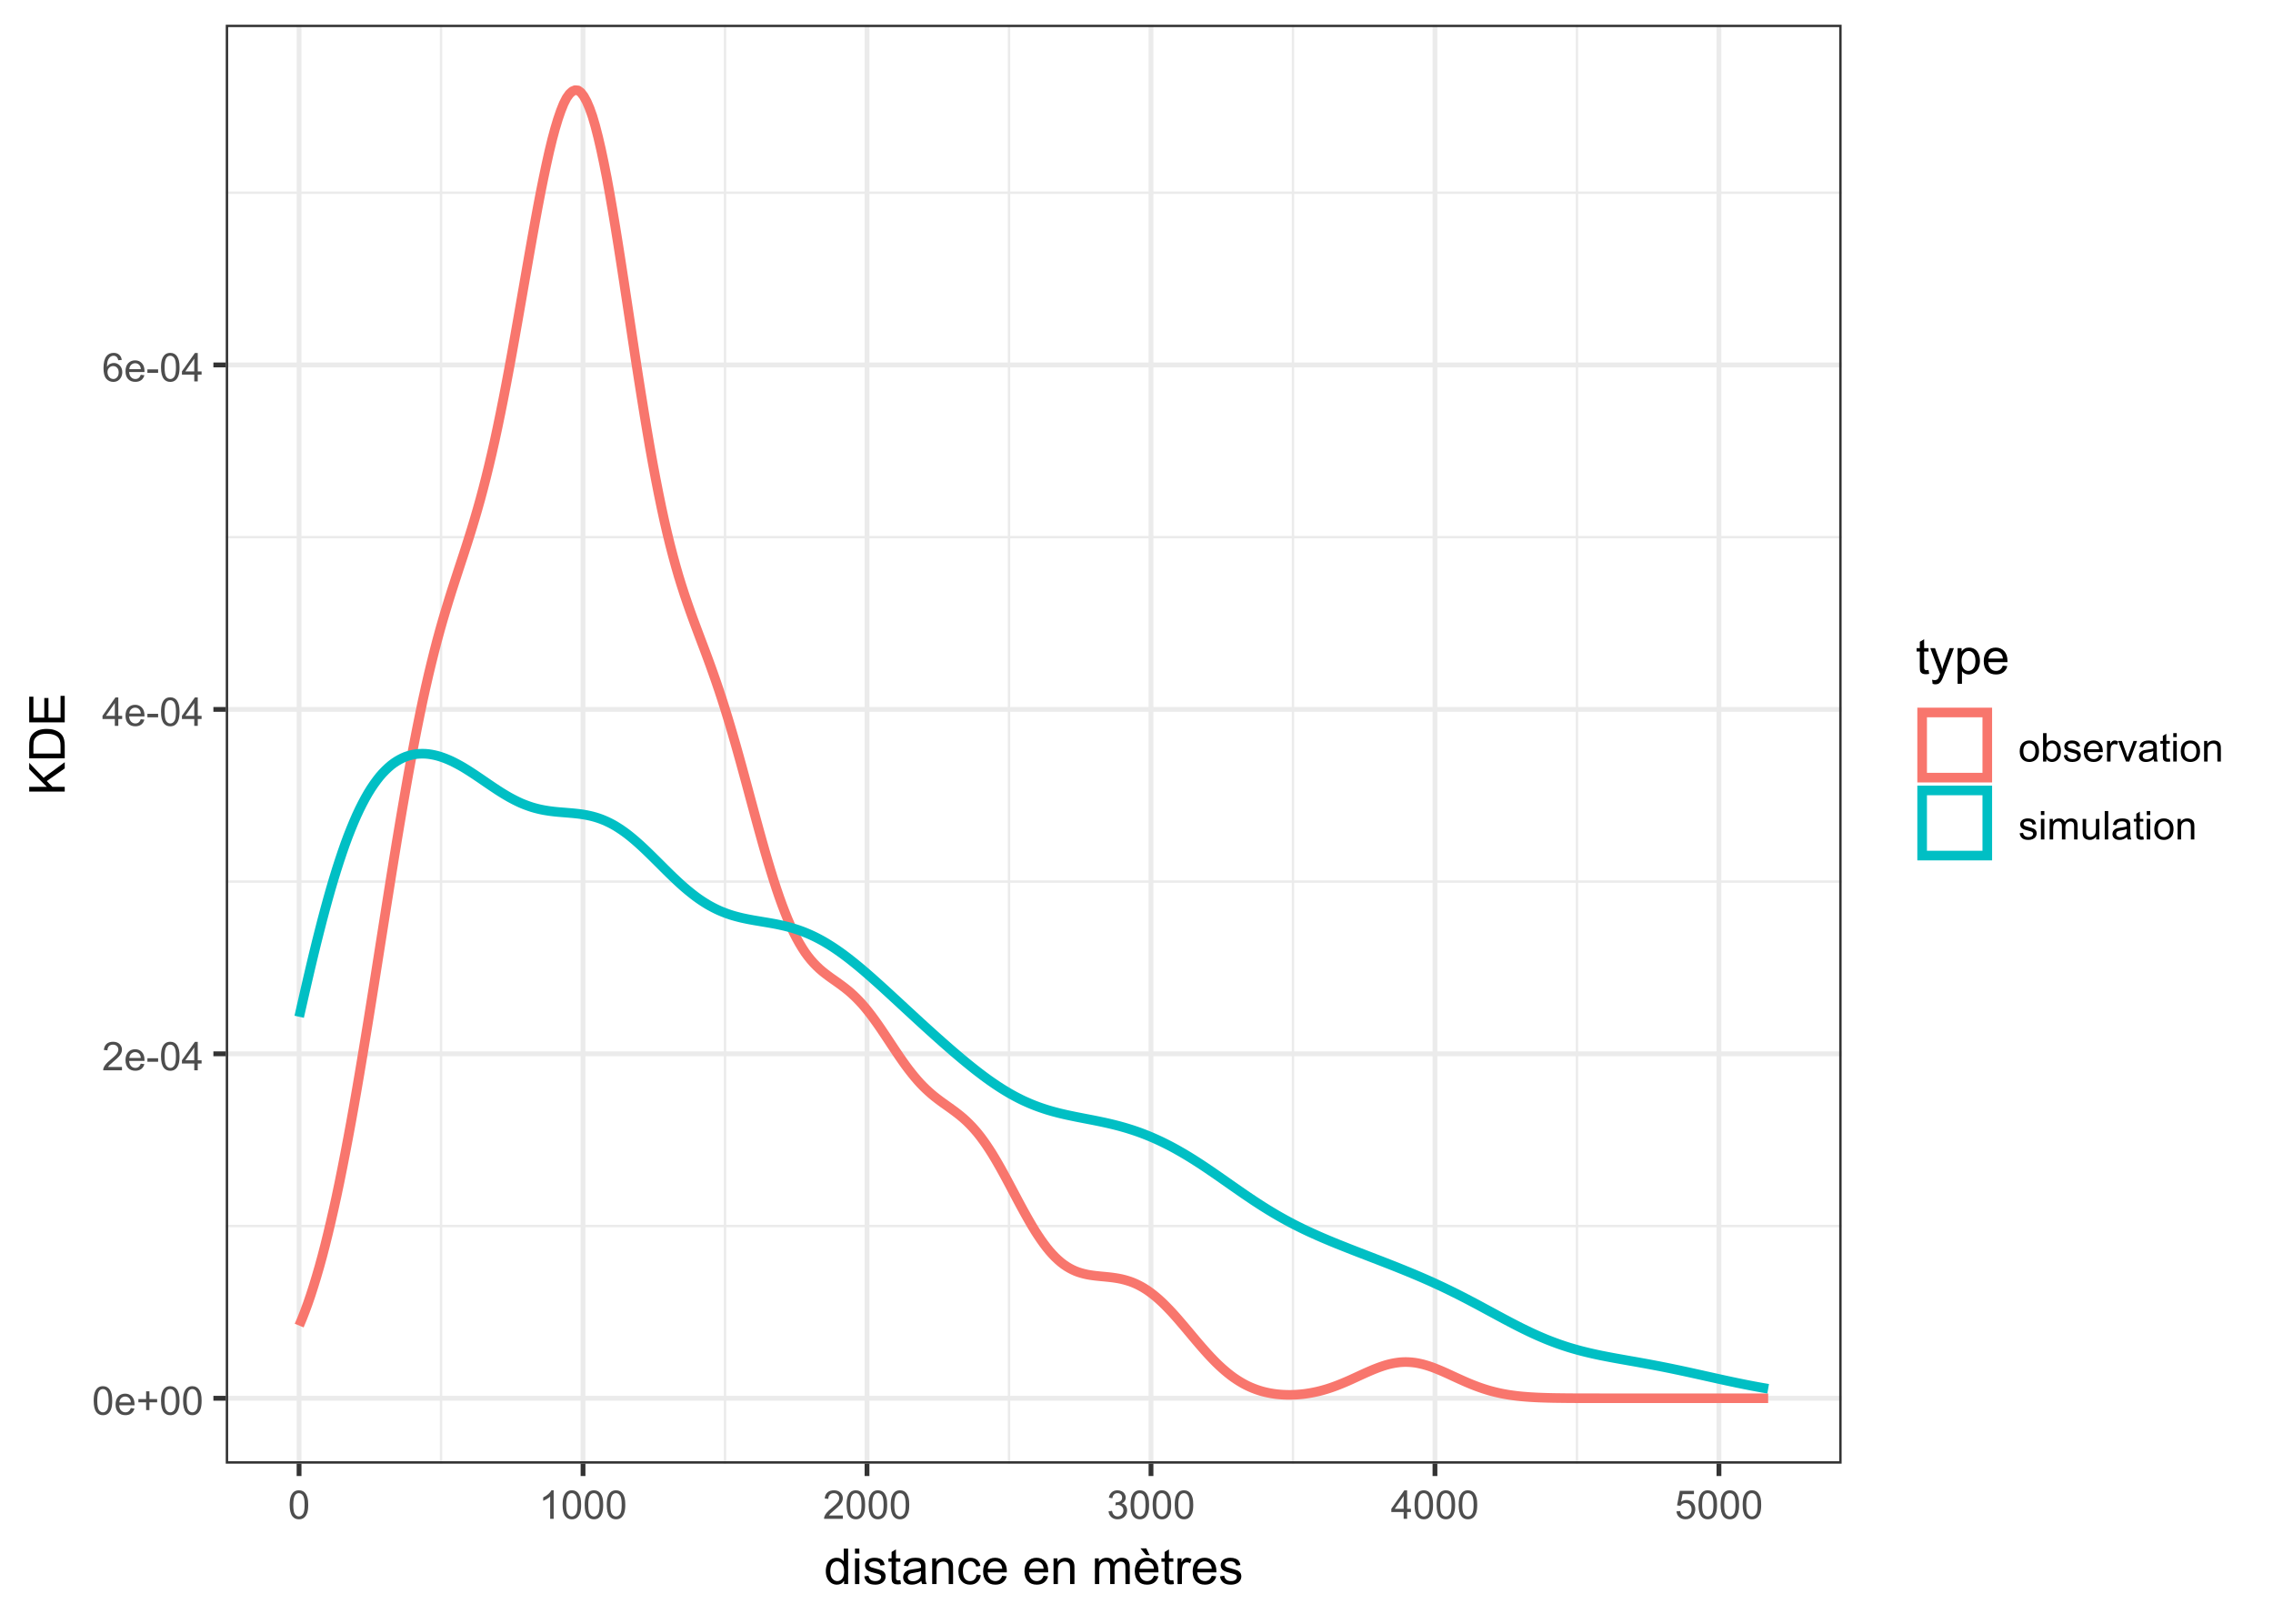<?xml version="1.0" encoding="UTF-8"?>
<svg xmlns="http://www.w3.org/2000/svg" xmlns:xlink="http://www.w3.org/1999/xlink" width="504" height="360" viewBox="0 0 504 360">
<defs>
<g>
<g id="glyph-0-0">
<path d="M 0.367 -3.105 C 0.367 -3.852 0.441 -4.449 0.594 -4.906 C 0.75 -5.359 0.977 -5.711 1.277 -5.957 C 1.582 -6.203 1.961 -6.324 2.418 -6.324 C 2.758 -6.324 3.055 -6.258 3.309 -6.121 C 3.562 -5.984 3.773 -5.789 3.941 -5.531 C 4.105 -5.277 4.238 -4.965 4.332 -4.594 C 4.426 -4.227 4.473 -3.73 4.473 -3.105 C 4.473 -2.367 4.398 -1.77 4.246 -1.316 C 4.094 -0.863 3.867 -0.512 3.562 -0.266 C 3.262 -0.016 2.879 0.109 2.418 0.109 C 1.812 0.109 1.336 -0.109 0.988 -0.547 C 0.574 -1.07 0.367 -1.922 0.367 -3.105 M 1.16 -3.105 C 1.16 -2.074 1.281 -1.383 1.523 -1.043 C 1.766 -0.699 2.062 -0.527 2.418 -0.527 C 2.773 -0.527 3.074 -0.699 3.316 -1.043 C 3.559 -1.387 3.68 -2.074 3.68 -3.105 C 3.68 -4.145 3.559 -4.832 3.316 -5.172 C 3.074 -5.516 2.773 -5.684 2.41 -5.684 C 2.055 -5.684 1.773 -5.535 1.559 -5.234 C 1.293 -4.852 1.16 -4.141 1.16 -3.105 Z M 1.16 -3.105 "/>
</g>
<g id="glyph-0-1">
<path d="M 3.703 -1.469 L 4.504 -1.371 C 4.379 -0.902 4.145 -0.543 3.805 -0.285 C 3.461 -0.027 3.027 0.102 2.496 0.102 C 1.828 0.102 1.301 -0.102 0.91 -0.512 C 0.52 -0.926 0.32 -1.5 0.32 -2.242 C 0.32 -3.012 0.52 -3.605 0.914 -4.031 C 1.312 -4.453 1.824 -4.668 2.453 -4.668 C 3.062 -4.668 3.562 -4.457 3.949 -4.043 C 4.336 -3.629 4.527 -3.043 4.527 -2.289 C 4.527 -2.246 4.527 -2.176 4.523 -2.086 L 1.121 -2.086 C 1.148 -1.582 1.293 -1.199 1.547 -0.934 C 1.801 -0.664 2.121 -0.531 2.5 -0.531 C 2.785 -0.531 3.027 -0.605 3.227 -0.758 C 3.426 -0.906 3.586 -1.145 3.703 -1.469 M 1.164 -2.719 L 3.711 -2.719 C 3.68 -3.105 3.582 -3.391 3.422 -3.582 C 3.176 -3.883 2.855 -4.031 2.461 -4.031 C 2.105 -4.031 1.809 -3.91 1.566 -3.676 C 1.324 -3.438 1.191 -3.117 1.164 -2.719 Z M 1.164 -2.719 "/>
</g>
<g id="glyph-0-2">
<path d="M 2.203 -1.02 L 2.203 -2.746 L 0.488 -2.746 L 0.488 -3.469 L 2.203 -3.469 L 2.203 -5.184 L 2.934 -5.184 L 2.934 -3.469 L 4.648 -3.469 L 4.648 -2.746 L 2.934 -2.746 L 2.934 -1.02 Z M 2.203 -1.02 "/>
</g>
<g id="glyph-0-3">
<path d="M 4.43 -0.742 L 4.43 0 L 0.266 0 C 0.262 -0.188 0.289 -0.367 0.355 -0.539 C 0.461 -0.82 0.633 -1.102 0.867 -1.375 C 1.098 -1.648 1.438 -1.969 1.879 -2.328 C 2.562 -2.891 3.023 -3.336 3.266 -3.664 C 3.508 -3.992 3.625 -4.301 3.625 -4.594 C 3.625 -4.898 3.516 -5.16 3.297 -5.367 C 3.078 -5.578 2.793 -5.684 2.441 -5.684 C 2.066 -5.684 1.77 -5.574 1.547 -5.352 C 1.324 -5.125 1.211 -4.816 1.207 -4.422 L 0.414 -4.504 C 0.469 -5.098 0.672 -5.547 1.027 -5.859 C 1.383 -6.168 1.859 -6.324 2.457 -6.324 C 3.062 -6.324 3.539 -6.156 3.895 -5.824 C 4.246 -5.488 4.422 -5.07 4.422 -4.578 C 4.422 -4.324 4.371 -4.078 4.266 -3.832 C 4.164 -3.59 3.992 -3.332 3.754 -3.062 C 3.516 -2.793 3.117 -2.426 2.562 -1.957 C 2.098 -1.566 1.801 -1.301 1.668 -1.164 C 1.535 -1.023 1.426 -0.883 1.34 -0.742 Z M 4.43 -0.742 "/>
</g>
<g id="glyph-0-4">
<path d="M 0.281 -1.891 L 0.281 -2.668 L 2.656 -2.668 L 2.656 -1.891 Z M 0.281 -1.891 "/>
</g>
<g id="glyph-0-5">
<path d="M 2.844 0 L 2.844 -1.508 L 0.113 -1.508 L 0.113 -2.219 L 2.988 -6.301 L 3.617 -6.301 L 3.617 -2.219 L 4.469 -2.219 L 4.469 -1.508 L 3.617 -1.508 L 3.617 0 L 2.844 0 M 2.844 -2.219 L 2.844 -5.059 L 0.871 -2.219 Z M 2.844 -2.219 "/>
</g>
<g id="glyph-0-6">
<path d="M 4.379 -4.758 L 3.609 -4.695 C 3.539 -5 3.441 -5.219 3.316 -5.359 C 3.109 -5.578 2.852 -5.688 2.543 -5.688 C 2.297 -5.688 2.082 -5.621 1.895 -5.484 C 1.652 -5.305 1.461 -5.047 1.32 -4.703 C 1.18 -4.363 1.105 -3.879 1.102 -3.25 C 1.285 -3.531 1.516 -3.742 1.785 -3.879 C 2.051 -4.016 2.336 -4.086 2.629 -4.086 C 3.145 -4.086 3.586 -3.898 3.945 -3.516 C 4.309 -3.137 4.492 -2.648 4.492 -2.047 C 4.492 -1.648 4.406 -1.281 4.234 -0.941 C 4.062 -0.605 3.828 -0.344 3.531 -0.164 C 3.234 0.016 2.895 0.109 2.52 0.109 C 1.875 0.109 1.348 -0.129 0.941 -0.605 C 0.535 -1.078 0.332 -1.859 0.332 -2.949 C 0.332 -4.164 0.555 -5.051 1.004 -5.602 C 1.398 -6.086 1.926 -6.324 2.59 -6.324 C 3.086 -6.324 3.492 -6.188 3.809 -5.91 C 4.125 -5.629 4.316 -5.246 4.379 -4.758 M 1.219 -2.039 C 1.219 -1.773 1.277 -1.52 1.391 -1.277 C 1.504 -1.031 1.66 -0.848 1.863 -0.719 C 2.066 -0.594 2.281 -0.527 2.504 -0.527 C 2.832 -0.527 3.113 -0.66 3.348 -0.926 C 3.582 -1.188 3.699 -1.547 3.699 -2 C 3.699 -2.434 3.582 -2.777 3.352 -3.027 C 3.121 -3.277 2.828 -3.402 2.477 -3.402 C 2.125 -3.402 1.828 -3.277 1.586 -3.027 C 1.344 -2.777 1.219 -2.449 1.219 -2.039 Z M 1.219 -2.039 "/>
</g>
<g id="glyph-0-7">
<path d="M 3.277 0 L 2.504 0 L 2.504 -4.93 C 2.32 -4.75 2.074 -4.574 1.773 -4.395 C 1.469 -4.219 1.199 -4.086 0.957 -3.996 L 0.957 -4.742 C 1.391 -4.945 1.77 -5.195 2.094 -5.484 C 2.418 -5.773 2.645 -6.055 2.781 -6.324 L 3.277 -6.324 Z M 3.277 0 "/>
</g>
<g id="glyph-0-8">
<path d="M 0.371 -1.664 L 1.145 -1.766 C 1.23 -1.328 1.383 -1.012 1.598 -0.82 C 1.809 -0.625 2.07 -0.527 2.375 -0.527 C 2.738 -0.527 3.047 -0.656 3.297 -0.906 C 3.547 -1.16 3.672 -1.473 3.676 -1.844 C 3.672 -2.199 3.559 -2.492 3.324 -2.723 C 3.094 -2.953 2.797 -3.066 2.441 -3.066 C 2.293 -3.066 2.113 -3.039 1.895 -2.98 L 1.98 -3.66 C 2.031 -3.656 2.074 -3.652 2.105 -3.652 C 2.434 -3.652 2.73 -3.738 2.996 -3.91 C 3.258 -4.082 3.391 -4.348 3.391 -4.703 C 3.391 -4.988 3.293 -5.223 3.102 -5.41 C 2.91 -5.598 2.664 -5.688 2.359 -5.688 C 2.059 -5.688 1.809 -5.594 1.605 -5.406 C 1.406 -5.215 1.277 -4.934 1.219 -4.555 L 0.445 -4.691 C 0.543 -5.211 0.758 -5.613 1.09 -5.898 C 1.426 -6.184 1.844 -6.324 2.344 -6.324 C 2.688 -6.324 3.004 -6.25 3.293 -6.105 C 3.582 -5.957 3.801 -5.754 3.957 -5.5 C 4.109 -5.246 4.184 -4.973 4.184 -4.688 C 4.184 -4.414 4.113 -4.168 3.965 -3.945 C 3.82 -3.723 3.605 -3.543 3.316 -3.41 C 3.691 -3.324 3.98 -3.148 4.184 -2.875 C 4.391 -2.605 4.496 -2.266 4.496 -1.859 C 4.496 -1.312 4.293 -0.844 3.895 -0.461 C 3.492 -0.078 2.984 0.113 2.371 0.113 C 1.82 0.113 1.359 -0.055 0.996 -0.383 C 0.629 -0.711 0.422 -1.141 0.371 -1.664 Z M 0.371 -1.664 "/>
</g>
<g id="glyph-0-9">
<path d="M 0.367 -1.648 L 1.176 -1.719 C 1.238 -1.324 1.379 -1.027 1.598 -0.828 C 1.816 -0.629 2.078 -0.527 2.391 -0.527 C 2.762 -0.527 3.078 -0.668 3.336 -0.949 C 3.594 -1.23 3.723 -1.602 3.723 -2.066 C 3.723 -2.508 3.598 -2.855 3.348 -3.109 C 3.102 -3.367 2.777 -3.492 2.375 -3.492 C 2.125 -3.492 1.902 -3.438 1.703 -3.324 C 1.5 -3.211 1.344 -3.062 1.23 -2.883 L 0.504 -2.977 L 1.113 -6.215 L 4.246 -6.215 L 4.246 -5.473 L 1.73 -5.473 L 1.391 -3.781 C 1.77 -4.043 2.168 -4.176 2.582 -4.176 C 3.133 -4.176 3.598 -3.984 3.977 -3.605 C 4.352 -3.223 4.543 -2.734 4.543 -2.137 C 4.543 -1.566 4.375 -1.074 4.043 -0.656 C 3.641 -0.148 3.09 0.109 2.391 0.109 C 1.816 0.109 1.348 -0.055 0.984 -0.375 C 0.625 -0.695 0.418 -1.121 0.367 -1.648 Z M 0.367 -1.648 "/>
</g>
<g id="glyph-0-10">
<path d="M 0.293 -2.281 C 0.293 -3.125 0.527 -3.754 0.996 -4.16 C 1.391 -4.496 1.867 -4.668 2.434 -4.668 C 3.059 -4.668 3.57 -4.461 3.969 -4.051 C 4.367 -3.641 4.566 -3.07 4.566 -2.348 C 4.566 -1.758 4.48 -1.297 4.305 -0.961 C 4.129 -0.625 3.871 -0.363 3.535 -0.176 C 3.199 0.012 2.832 0.102 2.434 0.102 C 1.793 0.102 1.277 -0.102 0.883 -0.512 C 0.488 -0.922 0.293 -1.512 0.293 -2.281 M 1.086 -2.281 C 1.086 -1.699 1.215 -1.258 1.469 -0.969 C 1.723 -0.68 2.047 -0.531 2.434 -0.531 C 2.816 -0.531 3.137 -0.68 3.391 -0.973 C 3.645 -1.262 3.773 -1.707 3.773 -2.309 C 3.773 -2.871 3.645 -3.301 3.387 -3.59 C 3.133 -3.879 2.812 -4.027 2.434 -4.027 C 2.047 -4.027 1.723 -3.883 1.469 -3.594 C 1.215 -3.305 1.086 -2.867 1.086 -2.281 Z M 1.086 -2.281 "/>
</g>
<g id="glyph-0-11">
<path d="M 1.293 0 L 0.574 0 L 0.574 -6.301 L 1.348 -6.301 L 1.348 -4.051 C 1.676 -4.461 2.094 -4.668 2.602 -4.668 C 2.879 -4.668 3.145 -4.609 3.398 -4.496 C 3.648 -4.383 3.855 -4.223 4.016 -4.02 C 4.176 -3.816 4.305 -3.566 4.395 -3.277 C 4.488 -2.988 4.531 -2.68 4.531 -2.352 C 4.531 -1.57 4.34 -0.965 3.953 -0.539 C 3.566 -0.109 3.102 0.102 2.562 0.102 C 2.023 0.102 1.602 -0.121 1.293 -0.57 L 1.293 0 M 1.285 -2.316 C 1.285 -1.77 1.359 -1.375 1.508 -1.129 C 1.75 -0.73 2.082 -0.531 2.496 -0.531 C 2.836 -0.531 3.125 -0.68 3.375 -0.973 C 3.621 -1.266 3.742 -1.703 3.742 -2.285 C 3.742 -2.883 3.625 -3.32 3.387 -3.605 C 3.152 -3.891 2.867 -4.031 2.531 -4.031 C 2.191 -4.031 1.902 -3.883 1.656 -3.59 C 1.406 -3.297 1.285 -2.871 1.285 -2.316 Z M 1.285 -2.316 "/>
</g>
<g id="glyph-0-12">
<path d="M 0.27 -1.363 L 1.035 -1.484 C 1.078 -1.176 1.199 -0.941 1.395 -0.777 C 1.59 -0.613 1.863 -0.531 2.219 -0.531 C 2.574 -0.531 2.836 -0.605 3.008 -0.75 C 3.18 -0.895 3.266 -1.062 3.266 -1.258 C 3.266 -1.434 3.191 -1.57 3.039 -1.672 C 2.934 -1.742 2.668 -1.828 2.246 -1.934 C 1.68 -2.078 1.285 -2.199 1.066 -2.305 C 0.848 -2.41 0.684 -2.555 0.57 -2.738 C 0.457 -2.926 0.398 -3.129 0.398 -3.352 C 0.398 -3.555 0.445 -3.742 0.539 -3.918 C 0.633 -4.09 0.758 -4.234 0.918 -4.348 C 1.039 -4.438 1.203 -4.512 1.41 -4.574 C 1.621 -4.637 1.844 -4.668 2.078 -4.668 C 2.438 -4.668 2.754 -4.613 3.023 -4.512 C 3.293 -4.41 3.492 -4.27 3.621 -4.094 C 3.75 -3.918 3.84 -3.68 3.891 -3.387 L 3.133 -3.281 C 3.098 -3.52 3 -3.699 2.832 -3.832 C 2.668 -3.965 2.438 -4.031 2.137 -4.031 C 1.781 -4.031 1.527 -3.973 1.375 -3.855 C 1.223 -3.738 1.148 -3.598 1.148 -3.441 C 1.148 -3.34 1.18 -3.25 1.242 -3.172 C 1.305 -3.09 1.402 -3.02 1.539 -2.965 C 1.617 -2.938 1.844 -2.871 2.223 -2.766 C 2.77 -2.621 3.148 -2.5 3.367 -2.41 C 3.582 -2.316 3.754 -2.18 3.875 -2.004 C 4 -1.824 4.059 -1.605 4.062 -1.34 C 4.059 -1.082 3.984 -0.84 3.836 -0.613 C 3.684 -0.383 3.469 -0.207 3.184 -0.082 C 2.902 0.039 2.578 0.102 2.223 0.102 C 1.629 0.102 1.176 -0.02 0.867 -0.266 C 0.555 -0.512 0.355 -0.879 0.27 -1.363 Z M 0.27 -1.363 "/>
</g>
<g id="glyph-0-13">
<path d="M 0.57 0 L 0.57 -4.562 L 1.266 -4.562 L 1.266 -3.871 C 1.445 -4.195 1.609 -4.41 1.758 -4.512 C 1.91 -4.613 2.074 -4.668 2.258 -4.668 C 2.516 -4.668 2.781 -4.582 3.051 -4.418 L 2.785 -3.699 C 2.594 -3.812 2.406 -3.867 2.219 -3.867 C 2.047 -3.867 1.895 -3.816 1.762 -3.715 C 1.629 -3.613 1.531 -3.473 1.473 -3.293 C 1.387 -3.016 1.344 -2.715 1.344 -2.391 L 1.344 0 Z M 0.57 0 "/>
</g>
<g id="glyph-0-14">
<path d="M 1.848 0 L 0.113 -4.562 L 0.93 -4.562 L 1.906 -1.832 C 2.016 -1.535 2.109 -1.23 2.199 -0.91 C 2.27 -1.152 2.363 -1.441 2.488 -1.777 L 3.504 -4.562 L 4.297 -4.562 L 2.57 0 Z M 1.848 0 "/>
</g>
<g id="glyph-0-15">
<path d="M 3.559 -0.562 C 3.27 -0.32 2.996 -0.148 2.73 -0.047 C 2.465 0.055 2.18 0.102 1.879 0.102 C 1.375 0.102 0.992 -0.02 0.723 -0.266 C 0.453 -0.508 0.316 -0.82 0.316 -1.203 C 0.316 -1.426 0.367 -1.629 0.469 -1.816 C 0.57 -2 0.707 -2.148 0.871 -2.262 C 1.035 -2.371 1.219 -2.457 1.426 -2.516 C 1.578 -2.555 1.809 -2.594 2.113 -2.629 C 2.738 -2.703 3.199 -2.793 3.492 -2.895 C 3.496 -3.004 3.496 -3.07 3.496 -3.098 C 3.496 -3.414 3.426 -3.637 3.277 -3.766 C 3.082 -3.938 2.789 -4.027 2.398 -4.027 C 2.035 -4.027 1.766 -3.961 1.594 -3.836 C 1.418 -3.707 1.289 -3.48 1.207 -3.16 L 0.453 -3.262 C 0.52 -3.586 0.633 -3.848 0.789 -4.047 C 0.949 -4.246 1.176 -4.398 1.473 -4.504 C 1.773 -4.613 2.117 -4.668 2.508 -4.668 C 2.898 -4.668 3.215 -4.621 3.461 -4.527 C 3.703 -4.438 3.883 -4.32 3.996 -4.184 C 4.109 -4.043 4.191 -3.867 4.238 -3.656 C 4.262 -3.523 4.273 -3.289 4.273 -2.945 L 4.273 -1.914 C 4.273 -1.191 4.293 -0.738 4.324 -0.547 C 4.359 -0.355 4.422 -0.176 4.52 0 L 3.711 0 C 3.633 -0.16 3.582 -0.348 3.559 -0.562 M 3.492 -2.289 C 3.211 -2.176 2.793 -2.078 2.23 -2 C 1.91 -1.953 1.688 -1.902 1.555 -1.844 C 1.422 -1.785 1.32 -1.703 1.25 -1.594 C 1.18 -1.48 1.145 -1.359 1.145 -1.227 C 1.145 -1.02 1.223 -0.848 1.379 -0.711 C 1.535 -0.57 1.762 -0.504 2.062 -0.504 C 2.359 -0.504 2.625 -0.566 2.859 -0.699 C 3.09 -0.828 3.262 -1.008 3.367 -1.234 C 3.453 -1.406 3.492 -1.664 3.492 -2.008 Z M 3.492 -2.289 "/>
</g>
<g id="glyph-0-16">
<path d="M 2.27 -0.691 L 2.379 -0.008 C 2.164 0.039 1.969 0.059 1.797 0.059 C 1.516 0.059 1.297 0.016 1.145 -0.074 C 0.988 -0.16 0.879 -0.277 0.816 -0.422 C 0.754 -0.566 0.723 -0.871 0.723 -1.336 L 0.723 -3.961 L 0.156 -3.961 L 0.156 -4.562 L 0.723 -4.562 L 0.723 -5.695 L 1.492 -6.156 L 1.492 -4.562 L 2.27 -4.562 L 2.27 -3.961 L 1.492 -3.961 L 1.492 -1.293 C 1.492 -1.074 1.504 -0.93 1.531 -0.867 C 1.559 -0.805 1.602 -0.754 1.664 -0.719 C 1.727 -0.68 1.816 -0.66 1.93 -0.66 C 2.016 -0.66 2.129 -0.672 2.27 -0.691 Z M 2.27 -0.691 "/>
</g>
<g id="glyph-0-17">
<path d="M 0.586 -5.41 L 0.586 -6.301 L 1.359 -6.301 L 1.359 -5.41 L 0.586 -5.41 M 0.586 0 L 0.586 -4.562 L 1.359 -4.562 L 1.359 0 Z M 0.586 0 "/>
</g>
<g id="glyph-0-18">
<path d="M 0.578 0 L 0.578 -4.562 L 1.277 -4.562 L 1.277 -3.914 C 1.609 -4.414 2.094 -4.668 2.727 -4.668 C 3.004 -4.668 3.258 -4.617 3.488 -4.52 C 3.719 -4.418 3.891 -4.289 4.004 -4.129 C 4.121 -3.969 4.199 -3.777 4.246 -3.559 C 4.273 -3.414 4.289 -3.164 4.289 -2.805 L 4.289 0 L 3.516 0 L 3.516 -2.777 C 3.516 -3.09 3.484 -3.328 3.426 -3.484 C 3.363 -3.641 3.258 -3.762 3.105 -3.855 C 2.953 -3.949 2.773 -3.996 2.566 -3.996 C 2.234 -3.996 1.953 -3.891 1.711 -3.684 C 1.473 -3.473 1.352 -3.078 1.352 -2.492 L 1.352 0 Z M 0.578 0 "/>
</g>
<g id="glyph-0-19">
<path d="M 0.578 0 L 0.578 -4.562 L 1.273 -4.562 L 1.273 -3.922 C 1.414 -4.148 1.605 -4.328 1.844 -4.461 C 2.082 -4.598 2.352 -4.668 2.656 -4.668 C 2.992 -4.668 3.27 -4.598 3.488 -4.457 C 3.703 -4.316 3.855 -4.121 3.945 -3.867 C 4.305 -4.398 4.773 -4.668 5.355 -4.668 C 5.805 -4.668 6.156 -4.543 6.398 -4.289 C 6.641 -4.039 6.762 -3.652 6.762 -3.133 L 6.762 0 L 5.996 0 L 5.996 -2.875 C 5.996 -3.184 5.969 -3.406 5.918 -3.543 C 5.867 -3.68 5.777 -3.789 5.645 -3.871 C 5.516 -3.953 5.359 -3.996 5.184 -3.996 C 4.859 -3.996 4.594 -3.891 4.383 -3.676 C 4.172 -3.461 4.066 -3.121 4.066 -2.652 L 4.066 0 L 3.293 0 L 3.293 -2.965 C 3.293 -3.309 3.227 -3.566 3.102 -3.738 C 2.977 -3.91 2.77 -3.996 2.484 -3.996 C 2.266 -3.996 2.066 -3.938 1.879 -3.824 C 1.695 -3.711 1.562 -3.543 1.477 -3.32 C 1.395 -3.102 1.352 -2.781 1.352 -2.367 L 1.352 0 Z M 0.578 0 "/>
</g>
<g id="glyph-0-20">
<path d="M 3.57 0 L 3.57 -0.672 C 3.215 -0.156 2.734 0.102 2.121 0.102 C 1.852 0.102 1.602 0.051 1.367 -0.051 C 1.137 -0.156 0.961 -0.285 0.848 -0.441 C 0.734 -0.598 0.656 -0.789 0.609 -1.016 C 0.578 -1.164 0.562 -1.406 0.562 -1.734 L 0.562 -4.562 L 1.336 -4.562 L 1.336 -2.031 C 1.336 -1.629 1.352 -1.355 1.383 -1.215 C 1.434 -1.012 1.535 -0.852 1.691 -0.738 C 1.852 -0.621 2.047 -0.562 2.277 -0.562 C 2.508 -0.562 2.727 -0.621 2.93 -0.742 C 3.133 -0.859 3.277 -1.023 3.363 -1.227 C 3.445 -1.43 3.488 -1.73 3.488 -2.117 L 3.488 -4.562 L 4.262 -4.562 L 4.262 0 Z M 3.57 0 "/>
</g>
<g id="glyph-0-21">
<path d="M 0.562 0 L 0.562 -6.301 L 1.336 -6.301 L 1.336 0 Z M 0.562 0 "/>
</g>
<g id="glyph-1-0">
<path d="M 4.426 0 L 4.426 -0.719 C 4.062 -0.152 3.531 0.129 2.832 0.129 C 2.375 0.129 1.957 0.004 1.578 -0.246 C 1.195 -0.496 0.898 -0.848 0.691 -1.297 C 0.48 -1.746 0.375 -2.262 0.375 -2.848 C 0.375 -3.414 0.473 -3.934 0.66 -4.395 C 0.852 -4.859 1.137 -5.215 1.516 -5.461 C 1.895 -5.711 2.32 -5.832 2.789 -5.832 C 3.133 -5.832 3.438 -5.762 3.707 -5.617 C 3.977 -5.469 4.191 -5.281 4.359 -5.047 L 4.359 -7.875 L 5.324 -7.875 L 5.324 0 L 4.426 0 M 1.371 -2.848 C 1.371 -2.117 1.523 -1.57 1.832 -1.207 C 2.141 -0.848 2.504 -0.664 2.922 -0.664 C 3.344 -0.664 3.703 -0.84 4 -1.184 C 4.293 -1.531 4.441 -2.059 4.441 -2.766 C 4.441 -3.547 4.293 -4.121 3.992 -4.484 C 3.691 -4.852 3.32 -5.031 2.879 -5.031 C 2.449 -5.031 2.09 -4.855 1.801 -4.508 C 1.516 -4.156 1.371 -3.602 1.371 -2.848 Z M 1.371 -2.848 "/>
</g>
<g id="glyph-1-1">
<path d="M 0.73 -6.762 L 0.73 -7.875 L 1.695 -7.875 L 1.695 -6.762 L 0.73 -6.762 M 0.73 0 L 0.73 -5.703 L 1.695 -5.703 L 1.695 0 Z M 0.73 0 "/>
</g>
<g id="glyph-1-2">
<path d="M 0.34 -1.703 L 1.293 -1.852 C 1.348 -1.469 1.496 -1.176 1.742 -0.973 C 1.988 -0.77 2.332 -0.664 2.773 -0.664 C 3.215 -0.664 3.547 -0.758 3.758 -0.938 C 3.977 -1.117 4.082 -1.332 4.082 -1.574 C 4.082 -1.793 3.988 -1.965 3.797 -2.09 C 3.664 -2.176 3.336 -2.285 2.809 -2.418 C 2.102 -2.598 1.609 -2.75 1.336 -2.883 C 1.062 -3.012 0.852 -3.191 0.711 -3.426 C 0.57 -3.656 0.5 -3.91 0.5 -4.188 C 0.5 -4.445 0.559 -4.68 0.676 -4.895 C 0.789 -5.113 0.949 -5.293 1.148 -5.438 C 1.301 -5.547 1.504 -5.641 1.766 -5.719 C 2.023 -5.793 2.301 -5.832 2.602 -5.832 C 3.047 -5.832 3.441 -5.77 3.777 -5.641 C 4.117 -5.512 4.367 -5.336 4.527 -5.117 C 4.688 -4.895 4.801 -4.602 4.859 -4.234 L 3.914 -4.102 C 3.871 -4.398 3.75 -4.625 3.543 -4.789 C 3.336 -4.957 3.047 -5.039 2.668 -5.039 C 2.227 -5.039 1.91 -4.965 1.719 -4.816 C 1.527 -4.672 1.434 -4.5 1.434 -4.301 C 1.434 -4.176 1.473 -4.062 1.551 -3.965 C 1.633 -3.859 1.754 -3.773 1.922 -3.707 C 2.02 -3.672 2.305 -3.586 2.777 -3.461 C 3.461 -3.277 3.938 -3.125 4.207 -3.012 C 4.48 -2.895 4.691 -2.727 4.844 -2.504 C 5 -2.281 5.074 -2.004 5.074 -1.676 C 5.074 -1.352 4.98 -1.051 4.793 -0.766 C 4.605 -0.48 4.336 -0.262 3.98 -0.105 C 3.625 0.051 3.223 0.129 2.777 0.129 C 2.035 0.129 1.473 -0.023 1.082 -0.332 C 0.695 -0.641 0.445 -1.098 0.34 -1.703 Z M 0.34 -1.703 "/>
</g>
<g id="glyph-1-3">
<path d="M 2.836 -0.863 L 2.977 -0.012 C 2.703 0.047 2.461 0.074 2.246 0.074 C 1.895 0.074 1.621 0.02 1.43 -0.09 C 1.234 -0.203 1.098 -0.348 1.02 -0.527 C 0.941 -0.711 0.902 -1.09 0.902 -1.672 L 0.902 -4.953 L 0.195 -4.953 L 0.195 -5.703 L 0.902 -5.703 L 0.902 -7.117 L 1.863 -7.695 L 1.863 -5.703 L 2.836 -5.703 L 2.836 -4.953 L 1.863 -4.953 L 1.863 -1.617 C 1.863 -1.34 1.879 -1.164 1.914 -1.086 C 1.949 -1.008 2.004 -0.945 2.082 -0.898 C 2.16 -0.852 2.27 -0.828 2.41 -0.828 C 2.52 -0.828 2.66 -0.84 2.836 -0.863 Z M 2.836 -0.863 "/>
</g>
<g id="glyph-1-4">
<path d="M 4.445 -0.703 C 4.09 -0.398 3.746 -0.184 3.414 -0.059 C 3.082 0.066 2.727 0.129 2.348 0.129 C 1.719 0.129 1.238 -0.023 0.902 -0.332 C 0.566 -0.637 0.398 -1.027 0.398 -1.504 C 0.398 -1.781 0.461 -2.039 0.59 -2.27 C 0.715 -2.5 0.883 -2.688 1.086 -2.824 C 1.293 -2.965 1.523 -3.07 1.781 -3.141 C 1.973 -3.191 2.258 -3.242 2.641 -3.289 C 3.422 -3.379 3.996 -3.492 4.367 -3.621 C 4.371 -3.754 4.371 -3.836 4.371 -3.871 C 4.371 -4.266 4.281 -4.543 4.098 -4.703 C 3.852 -4.922 3.484 -5.031 2.996 -5.031 C 2.543 -5.031 2.207 -4.953 1.988 -4.793 C 1.773 -4.633 1.613 -4.352 1.508 -3.949 L 0.562 -4.078 C 0.648 -4.48 0.793 -4.809 0.988 -5.059 C 1.184 -5.305 1.469 -5.496 1.844 -5.633 C 2.215 -5.766 2.645 -5.832 3.137 -5.832 C 3.625 -5.832 4.02 -5.777 4.324 -5.66 C 4.629 -5.547 4.852 -5.402 4.996 -5.23 C 5.137 -5.055 5.238 -4.836 5.297 -4.57 C 5.328 -4.406 5.344 -4.109 5.344 -3.68 L 5.344 -2.391 C 5.344 -1.492 5.363 -0.922 5.406 -0.684 C 5.445 -0.445 5.527 -0.219 5.648 0 L 4.641 0 C 4.539 -0.199 4.477 -0.434 4.445 -0.703 M 4.367 -2.863 C 4.016 -2.719 3.488 -2.598 2.789 -2.496 C 2.391 -2.441 2.109 -2.375 1.945 -2.305 C 1.781 -2.234 1.652 -2.129 1.562 -1.988 C 1.473 -1.852 1.43 -1.699 1.43 -1.531 C 1.43 -1.273 1.527 -1.059 1.723 -0.887 C 1.918 -0.715 2.203 -0.629 2.578 -0.629 C 2.949 -0.629 3.281 -0.711 3.57 -0.871 C 3.863 -1.035 4.074 -1.258 4.211 -1.543 C 4.316 -1.762 4.367 -2.082 4.367 -2.508 Z M 4.367 -2.863 "/>
</g>
<g id="glyph-1-5">
<path d="M 0.727 0 L 0.727 -5.703 L 1.594 -5.703 L 1.594 -4.895 C 2.016 -5.52 2.621 -5.832 3.41 -5.832 C 3.754 -5.832 4.07 -5.77 4.359 -5.648 C 4.648 -5.523 4.863 -5.363 5.008 -5.16 C 5.148 -4.961 5.25 -4.723 5.305 -4.445 C 5.344 -4.27 5.359 -3.953 5.359 -3.508 L 5.359 0 L 4.395 0 L 4.395 -3.469 C 4.395 -3.863 4.355 -4.156 4.281 -4.352 C 4.207 -4.547 4.07 -4.703 3.879 -4.82 C 3.688 -4.938 3.465 -4.996 3.207 -4.996 C 2.793 -4.996 2.438 -4.863 2.141 -4.602 C 1.84 -4.34 1.691 -3.844 1.691 -3.117 L 1.691 0 Z M 0.727 0 "/>
</g>
<g id="glyph-1-6">
<path d="M 4.445 -2.09 L 5.398 -1.965 C 5.293 -1.312 5.027 -0.797 4.602 -0.426 C 4.172 -0.055 3.648 0.129 3.023 0.129 C 2.242 0.129 1.617 -0.125 1.141 -0.637 C 0.668 -1.148 0.43 -1.879 0.43 -2.832 C 0.43 -3.445 0.531 -3.984 0.734 -4.445 C 0.941 -4.91 1.25 -5.254 1.668 -5.488 C 2.086 -5.719 2.539 -5.832 3.031 -5.832 C 3.648 -5.832 4.156 -5.676 4.551 -5.363 C 4.941 -5.051 5.195 -4.605 5.305 -4.027 L 4.367 -3.883 C 4.277 -4.266 4.117 -4.555 3.891 -4.75 C 3.664 -4.941 3.391 -5.039 3.066 -5.039 C 2.578 -5.039 2.184 -4.863 1.879 -4.516 C 1.574 -4.164 1.422 -3.613 1.422 -2.859 C 1.422 -2.09 1.57 -1.535 1.863 -1.188 C 2.156 -0.84 2.539 -0.664 3.012 -0.664 C 3.395 -0.664 3.711 -0.781 3.965 -1.016 C 4.219 -1.246 4.379 -1.605 4.445 -2.09 Z M 4.445 -2.09 "/>
</g>
<g id="glyph-1-7">
<path d="M 4.629 -1.836 L 5.629 -1.715 C 5.473 -1.129 5.18 -0.676 4.754 -0.355 C 4.328 -0.031 3.781 0.129 3.121 0.129 C 2.285 0.129 1.625 -0.129 1.137 -0.641 C 0.648 -1.156 0.402 -1.875 0.402 -2.805 C 0.402 -3.762 0.648 -4.508 1.145 -5.039 C 1.637 -5.566 2.277 -5.832 3.066 -5.832 C 3.828 -5.832 4.453 -5.574 4.938 -5.055 C 5.418 -4.535 5.66 -3.805 5.66 -2.863 C 5.66 -2.805 5.66 -2.719 5.656 -2.605 L 1.402 -2.605 C 1.438 -1.977 1.613 -1.5 1.934 -1.164 C 2.254 -0.832 2.648 -0.664 3.125 -0.664 C 3.48 -0.664 3.781 -0.758 4.035 -0.945 C 4.285 -1.133 4.484 -1.43 4.629 -1.836 M 1.457 -3.398 L 4.641 -3.398 C 4.598 -3.879 4.477 -4.238 4.273 -4.48 C 3.969 -4.852 3.566 -5.039 3.078 -5.039 C 2.633 -5.039 2.262 -4.891 1.957 -4.594 C 1.656 -4.297 1.488 -3.898 1.457 -3.398 Z M 1.457 -3.398 "/>
</g>
<g id="glyph-1-8">
</g>
<g id="glyph-1-9">
<path d="M 0.727 0 L 0.727 -5.703 L 1.59 -5.703 L 1.59 -4.902 C 1.77 -5.184 2.008 -5.406 2.305 -5.578 C 2.602 -5.746 2.941 -5.832 3.32 -5.832 C 3.742 -5.832 4.09 -5.746 4.359 -5.57 C 4.629 -5.395 4.82 -5.148 4.93 -4.836 C 5.383 -5.5 5.969 -5.832 6.691 -5.832 C 7.258 -5.832 7.691 -5.676 7.996 -5.363 C 8.301 -5.051 8.453 -4.566 8.453 -3.914 L 8.453 0 L 7.492 0 L 7.492 -3.594 C 7.492 -3.98 7.461 -4.258 7.398 -4.43 C 7.336 -4.598 7.223 -4.734 7.059 -4.84 C 6.895 -4.941 6.699 -4.996 6.477 -4.996 C 6.078 -4.996 5.742 -4.863 5.477 -4.594 C 5.215 -4.328 5.082 -3.902 5.082 -3.312 L 5.082 0 L 4.113 0 L 4.113 -3.707 C 4.113 -4.137 4.035 -4.457 3.879 -4.672 C 3.719 -4.887 3.461 -4.996 3.105 -4.996 C 2.832 -4.996 2.582 -4.922 2.352 -4.781 C 2.117 -4.637 1.953 -4.426 1.848 -4.152 C 1.742 -3.875 1.691 -3.48 1.691 -2.961 L 1.691 0 Z M 0.727 0 "/>
</g>
<g id="glyph-1-10">
<path d="M 4.629 -1.836 L 5.629 -1.715 C 5.473 -1.129 5.18 -0.676 4.754 -0.355 C 4.328 -0.031 3.781 0.129 3.121 0.129 C 2.285 0.129 1.625 -0.129 1.137 -0.641 C 0.648 -1.156 0.402 -1.875 0.402 -2.805 C 0.402 -3.762 0.648 -4.508 1.145 -5.039 C 1.637 -5.566 2.277 -5.832 3.066 -5.832 C 3.828 -5.832 4.453 -5.574 4.938 -5.055 C 5.418 -4.535 5.66 -3.805 5.66 -2.863 C 5.66 -2.805 5.66 -2.719 5.656 -2.605 L 1.402 -2.605 C 1.438 -1.977 1.613 -1.5 1.934 -1.164 C 2.254 -0.832 2.648 -0.664 3.125 -0.664 C 3.48 -0.664 3.781 -0.758 4.035 -0.945 C 4.285 -1.133 4.484 -1.43 4.629 -1.836 M 1.457 -3.398 L 4.641 -3.398 C 4.598 -3.879 4.477 -4.238 4.273 -4.48 C 3.969 -4.852 3.566 -5.039 3.078 -5.039 C 2.633 -5.039 2.262 -4.891 1.957 -4.594 C 1.656 -4.297 1.488 -3.898 1.457 -3.398 M 3.684 -6.414 L 2.906 -6.414 L 1.664 -7.918 L 2.961 -7.918 Z M 3.684 -6.414 "/>
</g>
<g id="glyph-1-11">
<path d="M 0.715 0 L 0.715 -5.703 L 1.586 -5.703 L 1.586 -4.84 C 1.805 -5.242 2.012 -5.512 2.199 -5.641 C 2.387 -5.77 2.594 -5.832 2.82 -5.832 C 3.145 -5.832 3.477 -5.73 3.812 -5.523 L 3.48 -4.625 C 3.242 -4.766 3.008 -4.832 2.773 -4.836 C 2.559 -4.832 2.371 -4.77 2.203 -4.645 C 2.035 -4.516 1.914 -4.34 1.844 -4.113 C 1.734 -3.77 1.68 -3.395 1.68 -2.984 L 1.68 0 Z M 0.715 0 "/>
</g>
<g id="glyph-1-12">
<path d="M 0.684 2.195 L 0.574 1.289 C 0.785 1.348 0.969 1.375 1.129 1.375 C 1.344 1.375 1.516 1.34 1.645 1.266 C 1.773 1.195 1.879 1.094 1.961 0.969 C 2.02 0.871 2.121 0.629 2.258 0.246 C 2.273 0.195 2.301 0.113 2.344 0.012 L 0.176 -5.703 L 1.219 -5.703 L 2.406 -2.402 C 2.559 -1.98 2.699 -1.543 2.82 -1.078 C 2.93 -1.523 3.062 -1.957 3.219 -2.379 L 4.438 -5.703 L 5.402 -5.703 L 3.234 0.098 C 3 0.723 2.82 1.156 2.691 1.391 C 2.52 1.711 2.32 1.945 2.102 2.094 C 1.879 2.242 1.613 2.316 1.305 2.316 C 1.117 2.316 0.91 2.277 0.684 2.195 Z M 0.684 2.195 "/>
</g>
<g id="glyph-1-13">
<path d="M 0.727 2.188 L 0.727 -5.703 L 1.605 -5.703 L 1.605 -4.961 C 1.812 -5.254 2.047 -5.469 2.309 -5.617 C 2.57 -5.762 2.887 -5.832 3.262 -5.832 C 3.746 -5.832 4.176 -5.707 4.551 -5.457 C 4.922 -5.207 5.203 -4.852 5.391 -4.395 C 5.582 -3.941 5.676 -3.438 5.676 -2.895 C 5.676 -2.312 5.574 -1.785 5.363 -1.32 C 5.152 -0.852 4.848 -0.492 4.449 -0.246 C 4.051 0.004 3.633 0.129 3.191 0.129 C 2.867 0.129 2.578 0.062 2.324 -0.074 C 2.066 -0.211 1.855 -0.383 1.691 -0.59 L 1.691 2.188 L 0.727 2.188 M 1.602 -2.82 C 1.602 -2.086 1.75 -1.543 2.047 -1.191 C 2.344 -0.84 2.703 -0.664 3.125 -0.664 C 3.555 -0.664 3.922 -0.848 4.23 -1.211 C 4.535 -1.574 4.688 -2.137 4.688 -2.898 C 4.688 -3.629 4.539 -4.172 4.242 -4.531 C 3.941 -4.895 3.586 -5.074 3.168 -5.074 C 2.758 -5.074 2.395 -4.883 2.074 -4.5 C 1.758 -4.113 1.602 -3.555 1.602 -2.82 Z M 1.602 -2.82 "/>
</g>
<g id="glyph-2-0">
<path d="M 0 -0.805 L -7.875 -0.805 L -7.875 -1.848 L -3.969 -1.848 L -7.875 -5.758 L -7.875 -7.172 L -4.684 -3.867 L 0 -7.316 L 0 -5.941 L -3.984 -3.137 L -2.727 -1.848 L 0 -1.848 Z M 0 -0.805 "/>
</g>
<g id="glyph-2-1">
<path d="M 0 -0.848 L -7.875 -0.848 L -7.875 -3.562 C -7.875 -4.172 -7.836 -4.641 -7.762 -4.965 C -7.656 -5.414 -7.469 -5.801 -7.195 -6.117 C -6.848 -6.531 -6.398 -6.844 -5.852 -7.051 C -5.305 -7.254 -4.684 -7.359 -3.98 -7.359 C -3.383 -7.359 -2.852 -7.289 -2.391 -7.148 C -1.93 -7.008 -1.547 -6.832 -1.242 -6.613 C -0.941 -6.395 -0.703 -6.156 -0.527 -5.895 C -0.355 -5.637 -0.223 -5.32 -0.133 -4.953 C -0.043 -4.586 0 -4.168 0 -3.691 L 0 -0.848 M -0.93 -1.891 L -0.93 -3.57 C -0.93 -4.09 -0.977 -4.5 -1.074 -4.793 C -1.172 -5.09 -1.309 -5.324 -1.48 -5.5 C -1.73 -5.746 -2.062 -5.941 -2.48 -6.078 C -2.895 -6.215 -3.402 -6.285 -3.996 -6.285 C -4.82 -6.285 -5.453 -6.148 -5.895 -5.879 C -6.336 -5.609 -6.633 -5.281 -6.785 -4.895 C -6.891 -4.613 -6.945 -4.164 -6.945 -3.547 L -6.945 -1.891 Z M -0.93 -1.891 "/>
</g>
<g id="glyph-2-2">
<path d="M 0 -0.871 L -7.875 -0.871 L -7.875 -6.562 L -6.945 -6.562 L -6.945 -1.914 L -4.531 -1.914 L -4.531 -6.27 L -3.609 -6.27 L -3.609 -1.914 L -0.93 -1.914 L -0.93 -6.746 L 0 -6.746 Z M 0 -0.871 "/>
</g>
</g>
<clipPath id="clip-0">
<path clip-rule="nonzero" d="M 50.055 5.48 L 408.348 5.48 L 408.348 324.512 L 50.055 324.512 Z M 50.055 5.48 "/>
</clipPath>
<clipPath id="clip-1">
<path clip-rule="nonzero" d="M 50.055 271 L 408.348 271 L 408.348 273 L 50.055 273 Z M 50.055 271 "/>
</clipPath>
<clipPath id="clip-2">
<path clip-rule="nonzero" d="M 50.055 195 L 408.348 195 L 408.348 196 L 50.055 196 Z M 50.055 195 "/>
</clipPath>
<clipPath id="clip-3">
<path clip-rule="nonzero" d="M 50.055 118 L 408.348 118 L 408.348 120 L 50.055 120 Z M 50.055 118 "/>
</clipPath>
<clipPath id="clip-4">
<path clip-rule="nonzero" d="M 50.055 42 L 408.348 42 L 408.348 43 L 50.055 43 Z M 50.055 42 "/>
</clipPath>
<clipPath id="clip-5">
<path clip-rule="nonzero" d="M 97 5.48 L 99 5.48 L 99 324.512 L 97 324.512 Z M 97 5.48 "/>
</clipPath>
<clipPath id="clip-6">
<path clip-rule="nonzero" d="M 160 5.48 L 162 5.48 L 162 324.512 L 160 324.512 Z M 160 5.48 "/>
</clipPath>
<clipPath id="clip-7">
<path clip-rule="nonzero" d="M 223 5.48 L 224 5.48 L 224 324.512 L 223 324.512 Z M 223 5.48 "/>
</clipPath>
<clipPath id="clip-8">
<path clip-rule="nonzero" d="M 286 5.48 L 287 5.48 L 287 324.512 L 286 324.512 Z M 286 5.48 "/>
</clipPath>
<clipPath id="clip-9">
<path clip-rule="nonzero" d="M 349 5.48 L 350 5.48 L 350 324.512 L 349 324.512 Z M 349 5.48 "/>
</clipPath>
<clipPath id="clip-10">
<path clip-rule="nonzero" d="M 50.055 309 L 408.348 309 L 408.348 311 L 50.055 311 Z M 50.055 309 "/>
</clipPath>
<clipPath id="clip-11">
<path clip-rule="nonzero" d="M 50.055 233 L 408.348 233 L 408.348 235 L 50.055 235 Z M 50.055 233 "/>
</clipPath>
<clipPath id="clip-12">
<path clip-rule="nonzero" d="M 50.055 156 L 408.348 156 L 408.348 158 L 50.055 158 Z M 50.055 156 "/>
</clipPath>
<clipPath id="clip-13">
<path clip-rule="nonzero" d="M 50.055 80 L 408.348 80 L 408.348 82 L 50.055 82 Z M 50.055 80 "/>
</clipPath>
<clipPath id="clip-14">
<path clip-rule="nonzero" d="M 65 5.48 L 67 5.48 L 67 324.512 L 65 324.512 Z M 65 5.48 "/>
</clipPath>
<clipPath id="clip-15">
<path clip-rule="nonzero" d="M 128 5.48 L 130 5.48 L 130 324.512 L 128 324.512 Z M 128 5.48 "/>
</clipPath>
<clipPath id="clip-16">
<path clip-rule="nonzero" d="M 191 5.48 L 193 5.48 L 193 324.512 L 191 324.512 Z M 191 5.48 "/>
</clipPath>
<clipPath id="clip-17">
<path clip-rule="nonzero" d="M 254 5.48 L 256 5.48 L 256 324.512 L 254 324.512 Z M 254 5.48 "/>
</clipPath>
<clipPath id="clip-18">
<path clip-rule="nonzero" d="M 317 5.48 L 319 5.48 L 319 324.512 L 317 324.512 Z M 317 5.48 "/>
</clipPath>
<clipPath id="clip-19">
<path clip-rule="nonzero" d="M 380 5.48 L 382 5.48 L 382 324.512 L 380 324.512 Z M 380 5.48 "/>
</clipPath>
<clipPath id="clip-20">
<path clip-rule="nonzero" d="M 50.055 5.48 L 408.348 5.48 L 408.348 324.512 L 50.055 324.512 Z M 50.055 5.48 "/>
</clipPath>
</defs>
<rect x="-50.4" y="-36" width="604.8" height="432" fill="rgb(100%, 100%, 100%)" fill-opacity="1"/>
<rect x="-50.4" y="-36" width="604.8" height="432" fill="rgb(100%, 100%, 100%)" fill-opacity="1"/>
<path fill="none" stroke-width="1.067" stroke-linecap="round" stroke-linejoin="round" stroke="rgb(100%, 100%, 100%)" stroke-opacity="1" stroke-miterlimit="10" d="M 0 360 L 504 360 L 504 0 L 0 0 Z M 0 360 "/>
<g clip-path="url(#clip-0)">
<path fill-rule="nonzero" fill="rgb(100%, 100%, 100%)" fill-opacity="1" d="M 50.055 324.508 L 408.348 324.508 L 408.348 5.477 L 50.055 5.477 Z M 50.055 324.508 "/>
</g>
<g clip-path="url(#clip-1)">
<path fill="none" stroke-width="0.533" stroke-linecap="butt" stroke-linejoin="round" stroke="rgb(92.157%, 92.157%, 92.157%)" stroke-opacity="1" stroke-miterlimit="10" d="M 50.055 271.824 L 408.348 271.824 "/>
</g>
<g clip-path="url(#clip-2)">
<path fill="none" stroke-width="0.533" stroke-linecap="butt" stroke-linejoin="round" stroke="rgb(92.157%, 92.157%, 92.157%)" stroke-opacity="1" stroke-miterlimit="10" d="M 50.055 195.461 L 408.348 195.461 "/>
</g>
<g clip-path="url(#clip-3)">
<path fill="none" stroke-width="0.533" stroke-linecap="butt" stroke-linejoin="round" stroke="rgb(92.157%, 92.157%, 92.157%)" stroke-opacity="1" stroke-miterlimit="10" d="M 50.055 119.094 L 408.348 119.094 "/>
</g>
<g clip-path="url(#clip-4)">
<path fill="none" stroke-width="0.533" stroke-linecap="butt" stroke-linejoin="round" stroke="rgb(92.157%, 92.157%, 92.157%)" stroke-opacity="1" stroke-miterlimit="10" d="M 50.055 42.73 L 408.348 42.73 "/>
</g>
<g clip-path="url(#clip-5)">
<path fill="none" stroke-width="0.533" stroke-linecap="butt" stroke-linejoin="round" stroke="rgb(92.157%, 92.157%, 92.157%)" stroke-opacity="1" stroke-miterlimit="10" d="M 97.793 324.508 L 97.793 5.48 "/>
</g>
<g clip-path="url(#clip-6)">
<path fill="none" stroke-width="0.533" stroke-linecap="butt" stroke-linejoin="round" stroke="rgb(92.157%, 92.157%, 92.157%)" stroke-opacity="1" stroke-miterlimit="10" d="M 160.762 324.508 L 160.762 5.48 "/>
</g>
<g clip-path="url(#clip-7)">
<path fill="none" stroke-width="0.533" stroke-linecap="butt" stroke-linejoin="round" stroke="rgb(92.157%, 92.157%, 92.157%)" stroke-opacity="1" stroke-miterlimit="10" d="M 223.73 324.508 L 223.73 5.48 "/>
</g>
<g clip-path="url(#clip-8)">
<path fill="none" stroke-width="0.533" stroke-linecap="butt" stroke-linejoin="round" stroke="rgb(92.157%, 92.157%, 92.157%)" stroke-opacity="1" stroke-miterlimit="10" d="M 286.695 324.508 L 286.695 5.48 "/>
</g>
<g clip-path="url(#clip-9)">
<path fill="none" stroke-width="0.533" stroke-linecap="butt" stroke-linejoin="round" stroke="rgb(92.157%, 92.157%, 92.157%)" stroke-opacity="1" stroke-miterlimit="10" d="M 349.664 324.508 L 349.664 5.48 "/>
</g>
<g clip-path="url(#clip-10)">
<path fill="none" stroke-width="1.067" stroke-linecap="butt" stroke-linejoin="round" stroke="rgb(92.157%, 92.157%, 92.157%)" stroke-opacity="1" stroke-miterlimit="10" d="M 50.055 310.008 L 408.348 310.008 "/>
</g>
<g clip-path="url(#clip-11)">
<path fill="none" stroke-width="1.067" stroke-linecap="butt" stroke-linejoin="round" stroke="rgb(92.157%, 92.157%, 92.157%)" stroke-opacity="1" stroke-miterlimit="10" d="M 50.055 233.641 L 408.348 233.641 "/>
</g>
<g clip-path="url(#clip-12)">
<path fill="none" stroke-width="1.067" stroke-linecap="butt" stroke-linejoin="round" stroke="rgb(92.157%, 92.157%, 92.157%)" stroke-opacity="1" stroke-miterlimit="10" d="M 50.055 157.277 L 408.348 157.277 "/>
</g>
<g clip-path="url(#clip-13)">
<path fill="none" stroke-width="1.067" stroke-linecap="butt" stroke-linejoin="round" stroke="rgb(92.157%, 92.157%, 92.157%)" stroke-opacity="1" stroke-miterlimit="10" d="M 50.055 80.91 L 408.348 80.91 "/>
</g>
<g clip-path="url(#clip-14)">
<path fill="none" stroke-width="1.067" stroke-linecap="butt" stroke-linejoin="round" stroke="rgb(92.157%, 92.157%, 92.157%)" stroke-opacity="1" stroke-miterlimit="10" d="M 66.312 324.508 L 66.312 5.48 "/>
</g>
<g clip-path="url(#clip-15)">
<path fill="none" stroke-width="1.067" stroke-linecap="butt" stroke-linejoin="round" stroke="rgb(92.157%, 92.157%, 92.157%)" stroke-opacity="1" stroke-miterlimit="10" d="M 129.277 324.508 L 129.277 5.48 "/>
</g>
<g clip-path="url(#clip-16)">
<path fill="none" stroke-width="1.067" stroke-linecap="butt" stroke-linejoin="round" stroke="rgb(92.157%, 92.157%, 92.157%)" stroke-opacity="1" stroke-miterlimit="10" d="M 192.246 324.508 L 192.246 5.48 "/>
</g>
<g clip-path="url(#clip-17)">
<path fill="none" stroke-width="1.067" stroke-linecap="butt" stroke-linejoin="round" stroke="rgb(92.157%, 92.157%, 92.157%)" stroke-opacity="1" stroke-miterlimit="10" d="M 255.215 324.508 L 255.215 5.48 "/>
</g>
<g clip-path="url(#clip-18)">
<path fill="none" stroke-width="1.067" stroke-linecap="butt" stroke-linejoin="round" stroke="rgb(92.157%, 92.157%, 92.157%)" stroke-opacity="1" stroke-miterlimit="10" d="M 318.18 324.508 L 318.18 5.48 "/>
</g>
<g clip-path="url(#clip-19)">
<path fill="none" stroke-width="1.067" stroke-linecap="butt" stroke-linejoin="round" stroke="rgb(92.157%, 92.157%, 92.157%)" stroke-opacity="1" stroke-miterlimit="10" d="M 381.148 324.508 L 381.148 5.48 "/>
</g>
<path fill="none" stroke-width="2.134" stroke-linecap="butt" stroke-linejoin="round" stroke="rgb(97.255%, 46.275%, 42.745%)" stroke-opacity="1" stroke-miterlimit="10" d="M 66.34 293.895 L 66.98 292.359 L 67.617 290.73 L 68.254 288.996 L 68.891 287.141 L 69.527 285.16 L 70.164 283.074 L 70.805 280.875 L 71.441 278.566 L 72.078 276.121 L 72.715 273.551 L 73.352 270.867 L 73.992 268.07 L 74.629 265.164 L 75.266 262.129 L 75.902 258.973 L 76.539 255.715 L 77.176 252.359 L 77.816 248.906 L 78.453 245.348 L 79.09 241.695 L 79.727 237.969 L 80.363 234.176 L 81 230.316 L 81.641 226.395 L 82.277 222.422 L 82.914 218.422 L 83.551 214.391 L 84.188 210.348 L 84.828 206.297 L 85.465 202.258 L 86.102 198.234 L 86.738 194.242 L 87.375 190.285 L 88.012 186.395 L 88.652 182.566 L 89.289 178.812 L 89.926 175.133 L 90.562 171.539 L 91.199 168.07 L 91.84 164.707 L 92.477 161.449 L 93.113 158.301 L 93.75 155.262 L 94.387 152.379 L 95.023 149.605 L 95.664 146.945 L 96.301 144.395 L 96.938 141.945 L 97.574 139.625 L 98.211 137.391 L 98.852 135.23 L 99.488 133.137 L 100.125 131.102 L 100.762 129.125 L 101.398 127.168 L 102.035 125.223 L 102.676 123.277 L 103.312 121.316 L 103.949 119.316 L 104.586 117.27 L 105.223 115.16 L 105.859 112.98 L 106.5 110.715 L 107.137 108.332 L 107.773 105.848 L 108.41 103.254 L 109.047 100.551 L 109.688 97.727 L 110.324 94.758 L 110.961 91.68 L 111.598 88.496 L 112.234 85.207 L 112.871 81.82 L 113.512 78.328 L 114.148 74.773 L 114.785 71.168 L 115.422 67.52 L 116.059 63.848 L 116.699 60.176 L 117.336 56.527 L 117.973 52.922 L 118.609 49.375 L 119.246 45.926 L 119.883 42.609 L 120.523 39.426 L 121.16 36.398 L 121.797 33.543 L 122.434 30.918 L 123.07 28.555 L 123.707 26.434 L 124.348 24.57 L 124.984 22.977 L 125.621 21.73 L 126.258 20.832 L 126.895 20.246 L 127.535 19.98 L 128.172 20.043 L 128.809 20.504 L 129.445 21.336 L 130.082 22.496 L 130.719 23.973 L 131.359 25.766 L 131.996 27.934 L 132.633 30.414 L 133.27 33.164 L 133.906 36.16 L 134.547 39.395 L 135.184 42.891 L 135.82 46.574 L 136.457 50.414 L 137.094 54.383 L 137.73 58.457 L 138.371 62.629 L 139.008 66.84 L 139.645 71.07 L 140.281 75.297 L 140.918 79.496 L 141.555 83.629 L 142.195 87.676 L 142.832 91.629 L 143.469 95.473 L 144.105 99.195 L 144.742 102.742 L 145.383 106.141 L 146.02 109.387 L 146.656 112.48 L 147.293 115.422 L 147.93 118.164 L 148.566 120.762 L 149.207 123.219 L 149.844 125.547 L 150.48 127.75 L 151.117 129.809 L 151.754 131.777 L 152.395 133.664 L 153.031 135.484 L 153.668 137.25 L 154.305 138.965 L 154.941 140.664 L 155.578 142.352 L 156.219 144.047 L 156.855 145.754 L 157.492 147.496 L 158.129 149.277 L 158.766 151.102 L 159.406 152.977 L 160.043 154.91 L 160.68 156.91 L 161.316 158.969 L 161.953 161.086 L 162.59 163.254 L 163.23 165.477 L 163.867 167.75 L 164.504 170.059 L 165.141 172.395 L 165.777 174.75 L 166.414 177.117 L 167.055 179.48 L 167.691 181.832 L 168.328 184.16 L 168.965 186.453 L 169.602 188.703 L 170.242 190.883 L 170.879 193 L 171.516 195.047 L 172.152 197.016 L 172.789 198.887 L 173.426 200.652 L 174.066 202.324 L 174.703 203.898 L 175.34 205.375 L 175.977 206.734 L 176.613 207.98 L 177.254 209.133 L 177.891 210.195 L 178.527 211.168 L 179.164 212.039 L 179.801 212.828 L 180.438 213.547 L 181.078 214.203 L 181.715 214.809 L 182.352 215.355 L 182.988 215.863 L 183.625 216.344 L 184.262 216.809 L 184.902 217.258 L 185.539 217.707 L 186.176 218.164 L 186.812 218.633 L 187.449 219.121 L 188.09 219.633 L 188.727 220.184 L 189.363 220.77 L 190 221.391 L 190.637 222.051 L 191.273 222.75 L 191.914 223.5 L 192.551 224.289 L 193.188 225.113 L 193.824 225.973 L 194.461 226.859 L 195.102 227.777 L 195.738 228.715 L 196.375 229.668 L 197.012 230.629 L 197.648 231.594 L 198.285 232.555 L 198.926 233.504 L 199.562 234.441 L 200.199 235.355 L 200.836 236.246 L 201.473 237.098 L 202.113 237.918 L 202.75 238.703 L 203.387 239.449 L 204.023 240.16 L 204.66 240.82 L 205.297 241.445 L 205.938 242.035 L 206.574 242.594 L 207.211 243.121 L 207.848 243.617 L 208.484 244.094 L 209.121 244.559 L 209.762 245.012 L 210.398 245.465 L 211.035 245.922 L 211.672 246.391 L 212.309 246.875 L 212.949 247.383 L 213.586 247.918 L 214.223 248.496 L 214.859 249.113 L 215.496 249.77 L 216.133 250.473 L 216.773 251.223 L 217.41 252.031 L 218.047 252.891 L 218.684 253.797 L 219.32 254.75 L 219.961 255.754 L 220.598 256.805 L 221.234 257.895 L 221.871 259.012 L 222.508 260.164 L 223.145 261.336 L 223.785 262.531 L 225.695 266.141 L 226.332 267.332 L 226.969 268.504 L 227.609 269.652 L 228.246 270.773 L 228.883 271.863 L 229.52 272.906 L 230.156 273.895 L 230.797 274.84 L 231.434 275.734 L 232.07 276.578 L 232.707 277.359 L 233.344 278.074 L 233.98 278.734 L 234.621 279.336 L 235.258 279.887 L 235.895 280.371 L 236.531 280.801 L 237.168 281.18 L 237.809 281.512 L 238.445 281.801 L 239.082 282.043 L 239.719 282.242 L 240.355 282.414 L 240.992 282.559 L 241.633 282.676 L 242.27 282.77 L 242.906 282.852 L 244.18 282.984 L 244.82 283.043 L 245.457 283.105 L 246.094 283.172 L 246.73 283.25 L 247.367 283.344 L 248.004 283.449 L 248.645 283.578 L 249.281 283.734 L 249.918 283.914 L 250.555 284.117 L 251.191 284.352 L 251.828 284.625 L 252.469 284.934 L 253.105 285.273 L 253.742 285.645 L 254.379 286.051 L 255.016 286.504 L 255.656 286.988 L 256.293 287.504 L 256.93 288.055 L 257.566 288.633 L 258.203 289.25 L 258.84 289.895 L 259.48 290.562 L 260.117 291.25 L 260.754 291.961 L 261.391 292.691 L 262.027 293.434 L 262.668 294.184 L 263.941 295.699 L 264.578 296.461 L 265.215 297.215 L 265.852 297.965 L 266.492 298.703 L 267.129 299.426 L 267.766 300.133 L 268.402 300.82 L 269.039 301.484 L 269.676 302.129 L 270.316 302.746 L 270.953 303.332 L 271.59 303.887 L 272.227 304.418 L 272.863 304.922 L 273.504 305.395 L 274.141 305.828 L 274.777 306.234 L 275.414 306.613 L 276.051 306.965 L 276.688 307.285 L 277.328 307.574 L 277.965 307.836 L 278.602 308.074 L 279.238 308.289 L 279.875 308.48 L 280.516 308.645 L 281.152 308.785 L 281.789 308.91 L 282.426 309.012 L 283.062 309.098 L 283.699 309.16 L 284.34 309.207 L 284.977 309.238 L 285.613 309.254 L 286.25 309.254 L 286.887 309.234 L 287.523 309.199 L 288.164 309.152 L 288.801 309.094 L 289.438 309.016 L 290.074 308.918 L 290.711 308.812 L 291.352 308.688 L 291.988 308.551 L 292.625 308.398 L 293.262 308.23 L 293.898 308.047 L 294.535 307.852 L 295.176 307.641 L 295.812 307.414 L 296.449 307.176 L 297.086 306.926 L 297.723 306.668 L 298.363 306.398 L 299 306.121 L 299.637 305.836 L 301.547 304.957 L 302.188 304.664 L 302.824 304.375 L 303.461 304.094 L 304.098 303.82 L 304.734 303.555 L 305.375 303.305 L 306.012 303.07 L 306.648 302.852 L 307.285 302.652 L 307.922 302.477 L 308.559 302.328 L 309.199 302.203 L 309.836 302.105 L 310.473 302.031 L 311.109 301.988 L 311.746 301.977 L 312.383 301.996 L 313.023 302.043 L 313.66 302.113 L 314.297 302.215 L 314.934 302.348 L 315.57 302.5 L 316.211 302.68 L 316.848 302.879 L 317.484 303.098 L 318.121 303.336 L 318.758 303.59 L 319.395 303.855 L 320.035 304.129 L 320.672 304.414 L 321.309 304.703 L 321.945 305 L 322.582 305.293 L 323.223 305.586 L 323.859 305.875 L 324.496 306.16 L 325.133 306.441 L 325.77 306.711 L 326.406 306.973 L 327.047 307.223 L 327.684 307.461 L 328.32 307.688 L 328.957 307.902 L 329.594 308.105 L 330.23 308.297 L 330.871 308.469 L 331.508 308.633 L 332.145 308.781 L 332.781 308.922 L 333.418 309.047 L 334.059 309.16 L 334.695 309.266 L 335.332 309.355 L 335.969 309.441 L 336.605 309.516 L 337.242 309.582 L 337.883 309.641 L 338.52 309.691 L 339.156 309.738 L 339.793 309.777 L 340.43 309.812 L 341.07 309.844 L 342.344 309.891 L 342.98 309.91 L 344.254 309.941 L 344.895 309.953 L 347.441 309.984 L 348.082 309.988 L 349.355 309.996 L 349.992 309.996 L 350.629 310 L 351.266 310 L 351.906 310.004 L 354.453 310.004 L 355.09 310.008 L 392.062 310.008 "/>
<path fill="none" stroke-width="2.134" stroke-linecap="butt" stroke-linejoin="round" stroke="rgb(0%, 74.902%, 76.863%)" stroke-opacity="1" stroke-miterlimit="10" d="M 66.34 225.43 L 66.98 222.598 L 67.617 219.797 L 68.254 217.031 L 68.891 214.309 L 69.527 211.648 L 70.164 209.047 L 70.805 206.504 L 71.441 204.02 L 72.078 201.625 L 72.715 199.309 L 73.352 197.059 L 73.992 194.887 L 74.629 192.816 L 75.266 190.836 L 75.902 188.934 L 76.539 187.109 L 77.176 185.395 L 77.816 183.77 L 78.453 182.227 L 79.09 180.766 L 79.727 179.406 L 80.363 178.137 L 81 176.941 L 81.641 175.82 L 82.277 174.793 L 82.914 173.848 L 83.551 172.973 L 84.188 172.16 L 84.828 171.43 L 85.465 170.773 L 86.102 170.172 L 86.738 169.625 L 87.375 169.148 L 88.012 168.73 L 88.652 168.363 L 89.289 168.043 L 89.926 167.773 L 90.562 167.562 L 91.199 167.387 L 91.84 167.254 L 92.477 167.16 L 93.113 167.117 L 93.75 167.105 L 94.387 167.125 L 95.023 167.184 L 95.664 167.281 L 96.301 167.406 L 96.938 167.559 L 97.574 167.742 L 98.211 167.957 L 98.852 168.199 L 99.488 168.461 L 100.125 168.746 L 100.762 169.062 L 101.398 169.395 L 102.035 169.742 L 102.676 170.109 L 103.312 170.496 L 103.949 170.895 L 104.586 171.305 L 105.223 171.723 L 105.859 172.152 L 106.5 172.582 L 107.773 173.457 L 109.047 174.324 L 109.688 174.75 L 110.324 175.172 L 110.961 175.578 L 111.598 175.973 L 112.234 176.355 L 112.871 176.727 L 113.512 177.074 L 114.148 177.406 L 114.785 177.719 L 115.422 178.016 L 116.059 178.285 L 116.699 178.531 L 117.336 178.762 L 117.973 178.973 L 118.609 179.156 L 119.246 179.32 L 119.883 179.469 L 120.523 179.598 L 121.16 179.707 L 121.797 179.805 L 122.434 179.887 L 123.07 179.961 L 123.707 180.023 L 124.348 180.078 L 125.621 180.18 L 126.895 180.289 L 127.535 180.352 L 128.172 180.422 L 128.809 180.504 L 129.445 180.602 L 130.082 180.715 L 130.719 180.848 L 131.359 181 L 131.996 181.176 L 132.633 181.375 L 133.27 181.598 L 133.906 181.852 L 134.547 182.133 L 135.184 182.438 L 135.82 182.77 L 136.457 183.133 L 137.094 183.531 L 137.73 183.949 L 138.371 184.395 L 139.008 184.863 L 139.645 185.363 L 140.281 185.883 L 140.918 186.422 L 141.555 186.984 L 142.195 187.566 L 142.832 188.16 L 143.469 188.766 L 144.105 189.383 L 144.742 190.012 L 145.383 190.645 L 146.02 191.277 L 147.293 192.551 L 147.93 193.18 L 148.566 193.805 L 149.207 194.426 L 149.844 195.027 L 150.48 195.621 L 151.117 196.199 L 151.754 196.762 L 152.395 197.305 L 153.031 197.824 L 153.668 198.332 L 154.305 198.816 L 154.941 199.273 L 155.578 199.707 L 156.219 200.121 L 156.855 200.516 L 157.492 200.879 L 158.129 201.219 L 158.766 201.539 L 159.406 201.84 L 160.043 202.109 L 160.68 202.363 L 161.316 202.598 L 161.953 202.816 L 162.59 203.012 L 163.23 203.191 L 163.867 203.355 L 164.504 203.512 L 165.141 203.648 L 165.777 203.781 L 166.414 203.902 L 167.055 204.02 L 167.691 204.129 L 168.328 204.234 L 168.965 204.344 L 169.602 204.449 L 170.242 204.555 L 171.516 204.781 L 172.152 204.902 L 172.789 205.035 L 173.426 205.176 L 174.066 205.324 L 174.703 205.484 L 175.34 205.656 L 175.977 205.844 L 176.613 206.047 L 177.254 206.262 L 177.891 206.492 L 178.527 206.742 L 179.164 207.008 L 179.801 207.289 L 180.438 207.586 L 181.078 207.902 L 181.715 208.234 L 182.352 208.582 L 182.988 208.949 L 183.625 209.336 L 184.262 209.734 L 184.902 210.148 L 185.539 210.578 L 186.176 211.023 L 186.812 211.48 L 187.449 211.953 L 188.09 212.438 L 188.727 212.938 L 189.363 213.445 L 190 213.961 L 190.637 214.488 L 191.273 215.027 L 191.914 215.574 L 192.551 216.125 L 193.188 216.684 L 193.824 217.25 L 194.461 217.82 L 195.102 218.395 L 195.738 218.973 L 197.012 220.137 L 197.648 220.723 L 198.285 221.312 L 198.926 221.898 L 200.836 223.668 L 201.473 224.254 L 202.113 224.844 L 204.023 226.602 L 204.66 227.184 L 205.297 227.762 L 205.938 228.344 L 207.211 229.492 L 207.848 230.062 L 209.121 231.195 L 209.762 231.754 L 210.398 232.312 L 211.035 232.867 L 211.672 233.414 L 212.309 233.957 L 212.949 234.496 L 213.586 235.031 L 214.223 235.555 L 214.859 236.074 L 215.496 236.586 L 216.133 237.094 L 216.773 237.59 L 217.41 238.078 L 218.047 238.559 L 218.684 239.027 L 219.32 239.488 L 219.961 239.934 L 220.598 240.371 L 221.234 240.797 L 221.871 241.211 L 222.508 241.609 L 223.145 241.996 L 223.785 242.375 L 224.422 242.734 L 225.059 243.082 L 225.695 243.414 L 226.332 243.738 L 226.969 244.043 L 227.609 244.332 L 228.246 244.613 L 228.883 244.879 L 229.52 245.133 L 230.156 245.371 L 230.797 245.598 L 231.434 245.812 L 232.07 246.02 L 232.707 246.211 L 233.344 246.395 L 233.98 246.566 L 234.621 246.734 L 235.258 246.891 L 235.895 247.039 L 236.531 247.184 L 237.168 247.32 L 237.809 247.453 L 238.445 247.586 L 240.355 247.961 L 240.992 248.082 L 241.633 248.207 L 242.27 248.328 L 243.543 248.586 L 244.18 248.719 L 244.82 248.855 L 245.457 248.996 L 246.094 249.141 L 246.73 249.293 L 247.367 249.453 L 248.004 249.617 L 248.645 249.793 L 249.281 249.973 L 249.918 250.16 L 250.555 250.359 L 251.191 250.562 L 251.828 250.777 L 252.469 251 L 253.105 251.234 L 253.742 251.477 L 254.379 251.73 L 255.016 251.992 L 255.656 252.266 L 256.293 252.547 L 256.93 252.836 L 257.566 253.137 L 258.203 253.449 L 258.84 253.77 L 259.48 254.098 L 260.117 254.438 L 260.754 254.785 L 261.391 255.145 L 262.027 255.508 L 262.668 255.883 L 263.305 256.266 L 263.941 256.656 L 264.578 257.051 L 265.215 257.457 L 265.852 257.867 L 266.492 258.285 L 267.129 258.707 L 267.766 259.137 L 269.039 260.004 L 269.676 260.445 L 270.316 260.887 L 272.227 262.223 L 272.863 262.672 L 273.504 263.117 L 274.141 263.562 L 275.414 264.445 L 276.051 264.883 L 276.688 265.316 L 277.328 265.746 L 277.965 266.172 L 278.602 266.59 L 279.238 267.004 L 279.875 267.414 L 280.516 267.816 L 281.152 268.211 L 281.789 268.598 L 282.426 268.98 L 283.062 269.355 L 283.699 269.723 L 284.34 270.082 L 284.977 270.438 L 285.613 270.781 L 286.25 271.121 L 286.887 271.453 L 287.523 271.777 L 288.164 272.098 L 288.801 272.41 L 289.438 272.715 L 290.074 273.016 L 290.711 273.309 L 291.352 273.598 L 291.988 273.883 L 292.625 274.164 L 293.262 274.441 L 294.535 274.98 L 295.176 275.246 L 296.449 275.77 L 297.723 276.277 L 298.363 276.531 L 299 276.785 L 299.637 277.035 L 300.273 277.281 L 300.91 277.531 L 301.547 277.777 L 302.188 278.023 L 304.734 279.008 L 305.375 279.254 L 306.648 279.746 L 308.559 280.496 L 309.199 280.746 L 309.836 281 L 310.473 281.258 L 311.109 281.512 L 312.383 282.035 L 313.023 282.301 L 313.66 282.566 L 314.297 282.836 L 315.57 283.383 L 316.211 283.664 L 316.848 283.945 L 317.484 284.23 L 318.758 284.816 L 319.395 285.113 L 320.035 285.414 L 320.672 285.719 L 321.309 286.027 L 321.945 286.34 L 322.582 286.656 L 323.223 286.973 L 323.859 287.297 L 325.133 287.953 L 325.77 288.285 L 326.406 288.621 L 327.047 288.957 L 327.684 289.297 L 330.23 290.672 L 330.871 291.016 L 331.508 291.359 L 332.145 291.707 L 332.781 292.047 L 333.418 292.391 L 334.059 292.727 L 334.695 293.066 L 335.332 293.398 L 336.605 294.055 L 337.242 294.375 L 337.883 294.691 L 338.52 295 L 339.156 295.305 L 339.793 295.605 L 340.43 295.895 L 341.07 296.18 L 341.707 296.457 L 342.344 296.727 L 342.98 296.992 L 343.617 297.242 L 344.254 297.488 L 344.895 297.727 L 345.531 297.961 L 346.168 298.18 L 346.805 298.395 L 347.441 298.602 L 348.082 298.801 L 348.719 298.988 L 349.355 299.172 L 349.992 299.348 L 350.629 299.52 L 351.266 299.68 L 351.906 299.836 L 352.543 299.988 L 353.18 300.133 L 353.816 300.273 L 354.453 300.41 L 355.09 300.543 L 355.73 300.668 L 356.367 300.793 L 357.641 301.035 L 358.277 301.152 L 358.918 301.266 L 361.465 301.719 L 362.102 301.828 L 362.742 301.941 L 363.379 302.055 L 364.016 302.172 L 364.652 302.285 L 365.289 302.402 L 365.93 302.52 L 367.84 302.883 L 369.113 303.133 L 369.754 303.262 L 370.391 303.391 L 372.301 303.789 L 372.938 303.926 L 373.578 304.062 L 374.215 304.199 L 376.125 304.621 L 376.766 304.762 L 377.402 304.902 L 378.039 305.047 L 379.949 305.469 L 380.59 305.613 L 381.227 305.754 L 381.863 305.891 L 382.5 306.031 L 383.137 306.168 L 383.777 306.305 L 384.414 306.438 L 385.051 306.574 L 386.961 306.961 L 387.602 307.086 L 388.238 307.211 L 388.875 307.332 L 390.148 307.566 L 390.785 307.68 L 391.426 307.789 L 392.062 307.898 "/>
<g clip-path="url(#clip-20)">
<path fill="none" stroke-width="1.067" stroke-linecap="round" stroke-linejoin="round" stroke="rgb(20%, 20%, 20%)" stroke-opacity="1" stroke-miterlimit="10" d="M 50.055 324.508 L 408.348 324.508 L 408.348 5.477 L 50.055 5.477 Z M 50.055 324.508 "/>
</g>
<g fill="rgb(30.196%, 30.196%, 30.196%)" fill-opacity="1">
<use xlink:href="#glyph-0-0" x="20.41" y="313.656"/>
<use xlink:href="#glyph-0-1" x="25.304" y="313.656"/>
<use xlink:href="#glyph-0-2" x="30.198" y="313.656"/>
<use xlink:href="#glyph-0-0" x="35.337" y="313.656"/>
<use xlink:href="#glyph-0-0" x="40.232" y="313.656"/>
</g>
<g fill="rgb(30.196%, 30.196%, 30.196%)" fill-opacity="1">
<use xlink:href="#glyph-0-3" x="22.617" y="237.293"/>
<use xlink:href="#glyph-0-1" x="27.511" y="237.293"/>
<use xlink:href="#glyph-0-4" x="32.405" y="237.293"/>
<use xlink:href="#glyph-0-0" x="35.336" y="237.293"/>
<use xlink:href="#glyph-0-5" x="40.23" y="237.293"/>
</g>
<g fill="rgb(30.196%, 30.196%, 30.196%)" fill-opacity="1">
<use xlink:href="#glyph-0-5" x="22.617" y="160.926"/>
<use xlink:href="#glyph-0-1" x="27.511" y="160.926"/>
<use xlink:href="#glyph-0-4" x="32.405" y="160.926"/>
<use xlink:href="#glyph-0-0" x="35.336" y="160.926"/>
<use xlink:href="#glyph-0-5" x="40.23" y="160.926"/>
</g>
<g fill="rgb(30.196%, 30.196%, 30.196%)" fill-opacity="1">
<use xlink:href="#glyph-0-6" x="22.617" y="84.562"/>
<use xlink:href="#glyph-0-1" x="27.511" y="84.562"/>
<use xlink:href="#glyph-0-4" x="32.405" y="84.562"/>
<use xlink:href="#glyph-0-0" x="35.336" y="84.562"/>
<use xlink:href="#glyph-0-5" x="40.23" y="84.562"/>
</g>
<path fill="none" stroke-width="1.067" stroke-linecap="butt" stroke-linejoin="round" stroke="rgb(20%, 20%, 20%)" stroke-opacity="1" stroke-miterlimit="10" d="M 47.316 310.008 L 50.055 310.008 "/>
<path fill="none" stroke-width="1.067" stroke-linecap="butt" stroke-linejoin="round" stroke="rgb(20%, 20%, 20%)" stroke-opacity="1" stroke-miterlimit="10" d="M 47.316 233.641 L 50.055 233.641 "/>
<path fill="none" stroke-width="1.067" stroke-linecap="butt" stroke-linejoin="round" stroke="rgb(20%, 20%, 20%)" stroke-opacity="1" stroke-miterlimit="10" d="M 47.316 157.277 L 50.055 157.277 "/>
<path fill="none" stroke-width="1.067" stroke-linecap="butt" stroke-linejoin="round" stroke="rgb(20%, 20%, 20%)" stroke-opacity="1" stroke-miterlimit="10" d="M 47.316 80.91 L 50.055 80.91 "/>
<path fill="none" stroke-width="1.067" stroke-linecap="butt" stroke-linejoin="round" stroke="rgb(20%, 20%, 20%)" stroke-opacity="1" stroke-miterlimit="10" d="M 66.312 327.25 L 66.312 324.508 "/>
<path fill="none" stroke-width="1.067" stroke-linecap="butt" stroke-linejoin="round" stroke="rgb(20%, 20%, 20%)" stroke-opacity="1" stroke-miterlimit="10" d="M 129.277 327.25 L 129.277 324.508 "/>
<path fill="none" stroke-width="1.067" stroke-linecap="butt" stroke-linejoin="round" stroke="rgb(20%, 20%, 20%)" stroke-opacity="1" stroke-miterlimit="10" d="M 192.246 327.25 L 192.246 324.508 "/>
<path fill="none" stroke-width="1.067" stroke-linecap="butt" stroke-linejoin="round" stroke="rgb(20%, 20%, 20%)" stroke-opacity="1" stroke-miterlimit="10" d="M 255.215 327.25 L 255.215 324.508 "/>
<path fill="none" stroke-width="1.067" stroke-linecap="butt" stroke-linejoin="round" stroke="rgb(20%, 20%, 20%)" stroke-opacity="1" stroke-miterlimit="10" d="M 318.18 327.25 L 318.18 324.508 "/>
<path fill="none" stroke-width="1.067" stroke-linecap="butt" stroke-linejoin="round" stroke="rgb(20%, 20%, 20%)" stroke-opacity="1" stroke-miterlimit="10" d="M 381.148 327.25 L 381.148 324.508 "/>
<g fill="rgb(30.196%, 30.196%, 30.196%)" fill-opacity="1">
<use xlink:href="#glyph-0-0" x="63.867" y="336.738"/>
</g>
<g fill="rgb(30.196%, 30.196%, 30.196%)" fill-opacity="1">
<use xlink:href="#glyph-0-7" x="119.488" y="336.738"/>
<use xlink:href="#glyph-0-0" x="124.382" y="336.738"/>
<use xlink:href="#glyph-0-0" x="129.277" y="336.738"/>
<use xlink:href="#glyph-0-0" x="134.171" y="336.738"/>
</g>
<g fill="rgb(30.196%, 30.196%, 30.196%)" fill-opacity="1">
<use xlink:href="#glyph-0-3" x="182.457" y="336.738"/>
<use xlink:href="#glyph-0-0" x="187.351" y="336.738"/>
<use xlink:href="#glyph-0-0" x="192.245" y="336.738"/>
<use xlink:href="#glyph-0-0" x="197.139" y="336.738"/>
</g>
<g fill="rgb(30.196%, 30.196%, 30.196%)" fill-opacity="1">
<use xlink:href="#glyph-0-8" x="245.426" y="336.738"/>
<use xlink:href="#glyph-0-0" x="250.32" y="336.738"/>
<use xlink:href="#glyph-0-0" x="255.214" y="336.738"/>
<use xlink:href="#glyph-0-0" x="260.108" y="336.738"/>
</g>
<g fill="rgb(30.196%, 30.196%, 30.196%)" fill-opacity="1">
<use xlink:href="#glyph-0-5" x="308.391" y="336.738"/>
<use xlink:href="#glyph-0-0" x="313.285" y="336.738"/>
<use xlink:href="#glyph-0-0" x="318.179" y="336.738"/>
<use xlink:href="#glyph-0-0" x="323.073" y="336.738"/>
</g>
<g fill="rgb(30.196%, 30.196%, 30.196%)" fill-opacity="1">
<use xlink:href="#glyph-0-9" x="371.359" y="336.738"/>
<use xlink:href="#glyph-0-0" x="376.254" y="336.738"/>
<use xlink:href="#glyph-0-0" x="381.148" y="336.738"/>
<use xlink:href="#glyph-0-0" x="386.042" y="336.738"/>
</g>
<g fill="rgb(0%, 0%, 0%)" fill-opacity="1">
<use xlink:href="#glyph-1-0" x="182.734" y="351.207"/>
<use xlink:href="#glyph-1-1" x="188.852" y="351.207"/>
<use xlink:href="#glyph-1-2" x="191.296" y="351.207"/>
<use xlink:href="#glyph-1-3" x="196.796" y="351.207"/>
<use xlink:href="#glyph-1-4" x="199.852" y="351.207"/>
<use xlink:href="#glyph-1-5" x="205.97" y="351.207"/>
<use xlink:href="#glyph-1-6" x="212.087" y="351.207"/>
<use xlink:href="#glyph-1-7" x="217.587" y="351.207"/>
<use xlink:href="#glyph-1-8" x="223.705" y="351.207"/>
<use xlink:href="#glyph-1-7" x="226.761" y="351.207"/>
<use xlink:href="#glyph-1-5" x="232.879" y="351.207"/>
<use xlink:href="#glyph-1-8" x="238.997" y="351.207"/>
<use xlink:href="#glyph-1-9" x="242.053" y="351.207"/>
<use xlink:href="#glyph-1-10" x="251.216" y="351.207"/>
<use xlink:href="#glyph-1-3" x="257.333" y="351.207"/>
<use xlink:href="#glyph-1-11" x="260.39" y="351.207"/>
<use xlink:href="#glyph-1-7" x="264.053" y="351.207"/>
<use xlink:href="#glyph-1-2" x="270.17" y="351.207"/>
</g>
<g fill="rgb(0%, 0%, 0%)" fill-opacity="1">
<use xlink:href="#glyph-2-0" x="14.352" y="176.305"/>
<use xlink:href="#glyph-2-1" x="14.352" y="168.968"/>
<use xlink:href="#glyph-2-2" x="14.352" y="161.024"/>
</g>
<path fill-rule="nonzero" fill="rgb(100%, 100%, 100%)" fill-opacity="1" d="M 419.309 196.59 L 498.523 196.59 L 498.523 133.402 L 419.309 133.402 Z M 419.309 196.59 "/>
<g fill="rgb(0%, 0%, 0%)" fill-opacity="1">
<use xlink:href="#glyph-1-3" x="424.785" y="149.41"/>
<use xlink:href="#glyph-1-12" x="427.841" y="149.41"/>
<use xlink:href="#glyph-1-13" x="433.341" y="149.41"/>
<use xlink:href="#glyph-1-7" x="439.459" y="149.41"/>
</g>
<path fill-rule="nonzero" fill="rgb(100%, 100%, 100%)" fill-opacity="1" d="M 424.785 173.828 L 442.066 173.828 L 442.066 156.547 L 424.785 156.547 Z M 424.785 173.828 "/>
<path fill="none" stroke-width="2.134" stroke-linecap="butt" stroke-linejoin="miter" stroke="rgb(97.255%, 46.275%, 42.745%)" stroke-opacity="1" stroke-miterlimit="10" d="M 426.203 172.41 L 440.648 172.41 L 440.648 157.965 L 426.203 157.965 Z M 426.203 172.41 "/>
<path fill-rule="nonzero" fill="rgb(100%, 100%, 100%)" fill-opacity="1" d="M 424.785 191.109 L 442.066 191.109 L 442.066 173.828 L 424.785 173.828 Z M 424.785 191.109 "/>
<path fill="none" stroke-width="2.134" stroke-linecap="butt" stroke-linejoin="miter" stroke="rgb(0%, 74.902%, 76.863%)" stroke-opacity="1" stroke-miterlimit="10" d="M 426.203 189.691 L 440.648 189.691 L 440.648 175.246 L 426.203 175.246 Z M 426.203 189.691 "/>
<g fill="rgb(0%, 0%, 0%)" fill-opacity="1">
<use xlink:href="#glyph-0-10" x="447.547" y="168.84"/>
<use xlink:href="#glyph-0-11" x="452.441" y="168.84"/>
<use xlink:href="#glyph-0-12" x="457.335" y="168.84"/>
<use xlink:href="#glyph-0-1" x="461.735" y="168.84"/>
<use xlink:href="#glyph-0-13" x="466.629" y="168.84"/>
<use xlink:href="#glyph-0-14" x="469.56" y="168.84"/>
<use xlink:href="#glyph-0-15" x="473.96" y="168.84"/>
<use xlink:href="#glyph-0-16" x="478.854" y="168.84"/>
<use xlink:href="#glyph-0-17" x="481.299" y="168.84"/>
<use xlink:href="#glyph-0-10" x="483.254" y="168.84"/>
<use xlink:href="#glyph-0-18" x="488.148" y="168.84"/>
</g>
<g fill="rgb(0%, 0%, 0%)" fill-opacity="1">
<use xlink:href="#glyph-0-12" x="447.547" y="186.117"/>
<use xlink:href="#glyph-0-17" x="451.947" y="186.117"/>
<use xlink:href="#glyph-0-19" x="453.902" y="186.117"/>
<use xlink:href="#glyph-0-20" x="461.232" y="186.117"/>
<use xlink:href="#glyph-0-21" x="466.127" y="186.117"/>
<use xlink:href="#glyph-0-15" x="468.082" y="186.117"/>
<use xlink:href="#glyph-0-16" x="472.976" y="186.117"/>
<use xlink:href="#glyph-0-17" x="475.421" y="186.117"/>
<use xlink:href="#glyph-0-10" x="477.376" y="186.117"/>
<use xlink:href="#glyph-0-18" x="482.27" y="186.117"/>
</g>
</svg>
